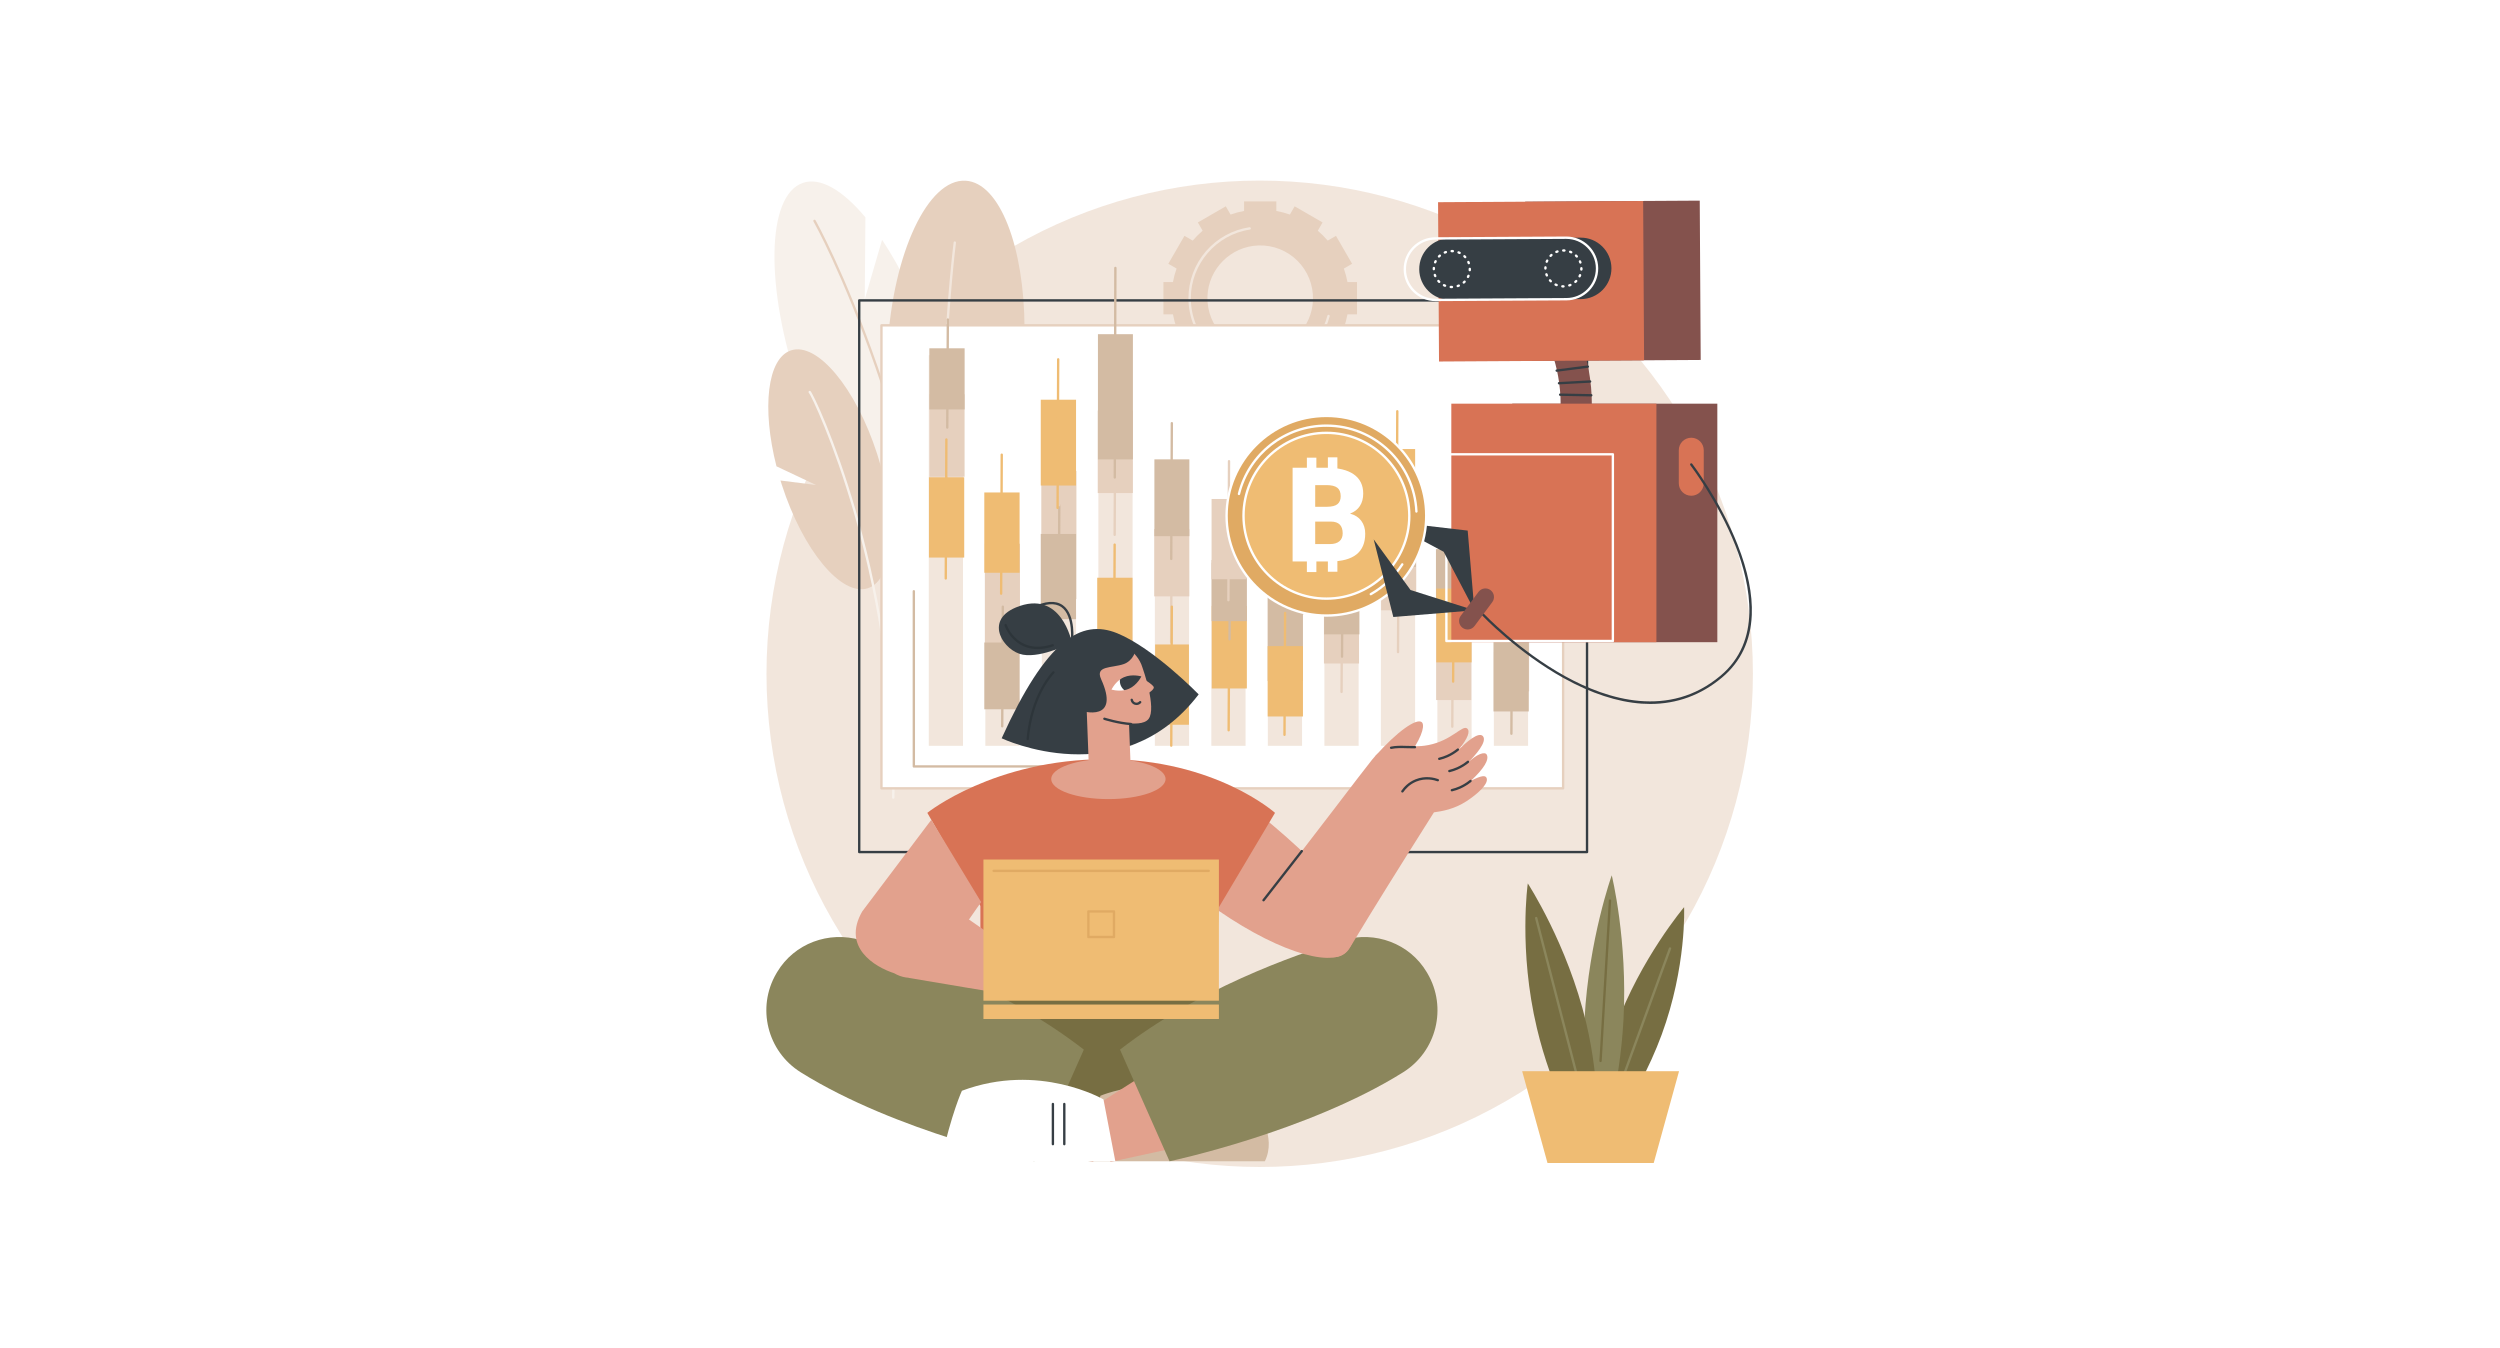 <?xml version="1.0" encoding="iso-8859-1"?>
<!-- Generator: Adobe Illustrator 26.2.1, SVG Export Plug-In . SVG Version: 6.00 Build 0)  -->
<!DOCTYPE svg PUBLIC "-//W3C//DTD SVG 1.1//EN" "http://www.w3.org/Graphics/SVG/1.1/DTD/svg11.dtd">
<svg version="1.1" xmlns:x="http://ns.adobe.com/Extensibility/1.0/" xmlns:i="http://ns.adobe.com/AdobeIllustrator/10.0/" xmlns:graph="http://ns.adobe.com/Graphs/1.0/"
	 xmlns="http://www.w3.org/2000/svg" xmlns:xlink="http://www.w3.org/1999/xlink" x="0px" y="0px" viewBox="0 0 4637.985 2500"
	 style="enable-background:new 0 0 4637.985 2500;" xml:space="preserve">
<g id="Background">
	<rect x="0" style="fill:#FFFFFF;" width="4637.985" height="2500"/>
</g>
<g id="Illustration">
	<g id="Crypto_trading_bot_1_">
		<circle style="fill:#F2E6DC;" cx="2336.978" cy="1250" r="915"/>
		<g>
			<path style="fill:#F7F1EB;" d="M1728.989,638.005c-25.757-75.26-58.361-141.794-92.553-193.082l-32.149,110.285l1.205-152.01
				c-41.67-49.966-83.368-75.073-115.974-63.914c-67.847,23.22-70.635,194.609-6.226,382.808
				c64.409,188.199,171.623,321.941,239.47,298.721C1790.611,997.592,1793.398,826.204,1728.989,638.005z"/>
			<path style="fill:#E6D0BE;" d="M1899.94,646.886l-84.234,33.592l85.026-70.772c-0.436-151.811-46.037-270.737-109.267-274.438
				c-69.789-4.084-134.625,133.751-144.815,307.865c-10.19,174.113,38.125,318.571,107.914,322.656
				c69.79,4.084,134.625-133.752,144.816-307.865C1899.596,654.23,1899.776,650.553,1899.94,646.886z"/>
			<path style="fill:#E6D0BE;" d="M1447.929,891.42l66.055,8.378l-73.459-34.66c-27.625-107.988-17.094-200.913,27.169-215.178
				c48.855-15.745,120.304,70.299,159.585,192.185c39.281,121.886,31.52,233.457-17.335,249.202
				c-48.855,15.745-120.303-70.299-159.585-192.185C1449.525,896.577,1448.721,893.997,1447.929,891.42z"/>
			<path style="fill:#E6D0BE;" d="M1790.976,1454.151c-1.12,0-2.078-0.849-2.192-1.985
				c-34.436-344.482-108.635-609.26-164.817-770.722c-60.873-174.945-114.29-269.642-114.822-270.579
				c-0.602-1.057-0.232-2.403,0.826-3.006c1.061-0.603,2.405-0.233,3.007,0.827c0.534,0.939,54.104,95.888,115.105,271.167
				c56.278,161.71,130.602,426.891,165.089,771.874c0.121,1.212-0.763,2.293-1.974,2.414
				C1791.123,1454.146,1791.049,1454.151,1790.976,1454.151z"/>
			<path style="fill:#F2E6DC;" d="M1762.732,1337.033c-1.137,0-2.102-0.872-2.195-2.026c-40.565-496.61,8.114-881.417,8.61-885.248
				c0.157-1.208,1.263-2.048,2.47-1.903c1.208,0.157,2.059,1.264,1.903,2.472c-0.496,3.824-49.113,388.201-8.589,884.322
				c0.099,1.212-0.804,2.278-2.017,2.377C1762.852,1337.03,1762.792,1337.033,1762.732,1337.033z"/>
			<path style="fill:#F7F1EB;" d="M1657.188,1481.851c-0.018,0-0.037,0-0.055,0c-1.218-0.03-2.18-1.042-2.15-2.259
				c5.276-214.91-35.378-405.12-70.413-526.844c-38.532-133.872-79.663-218.938-83.794-223.774c-0.853-0.728-1.029-2-0.374-2.939
				c0.698-0.993,2.073-1.238,3.07-0.543c4.049,2.827,45.594,88.882,84.414,222.846c35.559,122.712,76.828,314.508,71.504,531.362
				C1659.361,1480.899,1658.381,1481.851,1657.188,1481.851z M1500.938,729.101c0.003,0,0.005,0.002,0.009,0.004
				C1500.944,729.103,1500.942,729.101,1500.938,729.101z"/>
		</g>
		<g>
			<g>
				<path style="fill:#E6D0BE;" d="M2517.514,523.3h-17.687c-1.584-8.621-3.843-17.005-6.713-25.1l15.306-8.837l-29.928-51.837
					l-15.341,8.857c-5.63-6.591-11.77-12.73-18.36-18.36l8.857-15.341l-51.837-29.928l-8.837,15.306
					c-8.095-2.871-16.479-5.13-25.1-6.714v-17.686h-59.856v17.686c-8.621,1.584-17.005,3.842-25.1,6.714l-8.837-15.306
					l-51.837,29.928l8.857,15.341c-6.591,5.63-12.73,11.769-18.36,18.36l-15.341-8.857l-29.927,51.837l15.306,8.837
					c-2.871,8.095-5.129,16.479-6.713,25.1h-17.686l0,0v59.856h17.687c1.584,8.621,3.843,17.005,6.713,25.1l-15.306,8.837
					l29.927,51.837l15.341-8.857c5.63,6.591,11.77,12.73,18.36,18.36l-8.857,15.341l51.837,29.928v0l8.837-15.306
					c8.095,2.871,16.479,5.13,25.1,6.714v17.686h59.856v-17.686c8.621-1.584,17.005-3.842,25.1-6.714l8.837,15.306l0,0
					l51.837-29.928l-8.857-15.341c6.591-5.63,12.73-11.769,18.36-18.36l15.341,8.857l29.927-51.837l-15.306-8.837
					c2.871-8.095,5.129-16.479,6.713-25.1h17.687V523.3z M2435.824,556.433c-1.636,51.274-43.397,93.036-94.671,94.673
					c-56.619,1.808-102.89-44.463-101.083-101.082c1.636-51.274,43.397-93.036,94.671-94.673
					C2391.36,453.543,2437.632,499.814,2435.824,556.433z"/>
			</g>
			<path style="fill:#F2E6DC;" d="M2337.947,686.368c-73.414,0-133.14-59.726-133.14-133.14c0-32.078,11.568-63.063,32.574-87.254
				c20.796-23.947,49.431-39.717,80.63-44.402c1.19-0.172,2.326,0.648,2.507,1.854c0.181,1.204-0.648,2.328-1.853,2.509
				c-62.396,9.368-109.448,64.093-109.448,127.294c0,70.983,57.748,128.73,128.73,128.73c58.649,0,109.89-39.596,124.609-96.289
				c0.306-1.18,1.505-1.897,2.687-1.58c1.18,0.306,1.886,1.509,1.581,2.687C2451.601,645.415,2398.606,686.368,2337.947,686.368z"/>
		</g>
		<g>
			<g>
				<path style="fill:#363E44;" d="M2944.249,1582.928H1594.024c-1.218,0-2.205-0.986-2.205-2.205V557.308
					c0-1.219,0.987-2.205,2.205-2.205h1350.224c1.219,0,2.205,0.986,2.205,2.205v1023.415
					C2946.454,1581.942,2945.468,1582.928,2944.249,1582.928z M1596.229,1578.518h1345.815V559.513H1596.229V1578.518z"/>
				<g>
					<rect x="1635.258" y="603.527" style="fill:#FFFFFF;" width="1264.632" height="858.971"/>
					<path style="fill:#E6D0BE;" d="M2899.89,1464.703H1635.258c-1.218,0-2.205-0.986-2.205-2.205V603.528
						c0-1.219,0.987-2.205,2.205-2.205H2899.89c1.219,0,2.205,0.986,2.205,2.205v858.971
						C2902.095,1463.717,2901.108,1464.703,2899.89,1464.703z M1637.463,1460.294h1260.222V605.732H1637.463V1460.294z"/>
				</g>
			</g>
			<g>
				<g>
					<path style="fill:#D3BBA3;" d="M2126.38,1424.101h-431.045c-1.218,0-2.205-0.986-2.205-2.205v-325.028
						c0-1.219,0.987-2.205,2.205-2.205s2.205,0.986,2.205,2.205v322.823h428.84c1.218,0,2.205,0.986,2.205,2.205
						C2128.585,1423.115,2127.598,1424.101,2126.38,1424.101z"/>
					<rect x="2771.396" y="1209.507" style="fill:#F2E6DC;" width="63.503" height="174.122"/>
					<rect x="2666.601" y="1174.819" style="fill:#F2E6DC;" width="63.503" height="208.81"/>
					<rect x="2561.805" y="1046.909" style="fill:#F2E6DC;" width="63.503" height="336.72"/>
					<rect x="2457.009" y="1099.709" style="fill:#F2E6DC;" width="63.503" height="283.92"/>
					<rect x="2352.064" y="960.401" style="fill:#F2E6DC;" width="63.503" height="423.23"/>
					<rect x="2247.268" y="1044.039" style="fill:#F2E6DC;" width="63.503" height="339.592"/>
					<rect x="2142.472" y="1058.487" style="fill:#F2E6DC;" width="63.503" height="325.144"/>
					<rect x="2037.677" y="855.628" style="fill:#F2E6DC;" width="63.503" height="528.003"/>
					<rect x="1932.808" y="1134.098" style="fill:#F2E6DC;" width="63.503" height="249.532"/>
					<rect x="1828.012" y="1012.523" style="fill:#F2E6DC;" width="63.503" height="371.108"/>
					<rect x="1723.068" y="658.974" style="fill:#F2E6DC;" width="63.503" height="724.657"/>
				</g>
				<g>
					
						<rect x="2771.718" y="1044.958" transform="matrix(-1 -1.224647e-16 1.224647e-16 -1 5608.561 2327.587)" style="fill:#E6D0BE;" width="65.124" height="237.67"/>
					
						<rect x="2664.297" y="1061.072" transform="matrix(-1 -1.224647e-16 1.224647e-16 -1 5393.718 2359.813)" style="fill:#E6D0BE;" width="65.124" height="237.67"/>
					
						<rect x="2562.246" y="979.162" transform="matrix(-1 -1.224647e-16 1.224647e-16 -1 5189.617 2111.401)" style="fill:#E6D0BE;" width="65.124" height="153.076"/>
					
						<rect x="2770.711" y="1161.779" transform="matrix(-1 -1.224647e-16 1.224647e-16 -1 5606.882 2481.669)" style="fill:#D3BBA3;" width="65.46" height="158.111"/>
					<path style="fill:#D3BBA3;" d="M2803.946,1363.385c-0.002,0-0.007,0-0.011,0c-1.217-0.006-2.201-0.997-2.194-2.216
						l1.128-252.788c0.007-1.214,0.993-2.194,2.205-2.194c0.002,0,0.007,0,0.011,0c1.217,0.006,2.201,0.997,2.194,2.216
						l-1.128,252.788C2806.144,1362.405,2805.158,1363.385,2803.946,1363.385z"/>
					<path style="fill:#E6D0BE;" d="M2805.074,1110.597c-0.004,0-0.009,0-0.013,0c-1.217-0.006-2.198-0.999-2.192-2.218
						l0.885-164.143c0.006-1.212,0.992-2.192,2.205-2.192c0.004,0,0.009,0,0.013,0c1.217,0.006,2.198,0.999,2.192,2.218
						l-0.885,164.143C2807.272,1109.618,2806.286,1110.597,2805.074,1110.597z"/>
					
						<rect x="1931.816" y="873.755" transform="matrix(-1 -1.224647e-16 1.224647e-16 -1 3928.756 1985.18)" style="fill:#E6D0BE;" width="65.124" height="237.67"/>
					
						<rect x="1930.809" y="990.576" transform="matrix(-1 -1.224647e-16 1.224647e-16 -1 3927.078 2139.263)" style="fill:#D3BBA3;" width="65.46" height="158.111"/>
					<path style="fill:#D3BBA3;" d="M1964.042,1192.182c-0.003,0-0.006,0-0.01,0c-1.218-0.006-2.201-0.997-2.195-2.216
						l1.129-252.788c0.005-1.214,0.992-2.194,2.205-2.194c0.003,0,0.006,0,0.01,0c1.218,0.006,2.201,0.997,2.195,2.216
						l-1.129,252.788C1966.241,1191.202,1965.255,1192.182,1964.042,1192.182z"/>
					<path style="fill:#E6D0BE;" d="M1965.171,939.394c-0.004,0-0.008,0-0.012,0c-1.218-0.006-2.199-0.999-2.193-2.218
						l0.885-164.143c0.007-1.212,0.993-2.192,2.205-2.192c0.004,0,0.008,0,0.012,0c1.218,0.006,2.199,0.999,2.193,2.218
						l-0.885,164.143C1967.37,938.415,1966.384,939.394,1965.171,939.394z"/>
					<path style="fill:#E6D0BE;" d="M2488.85,1285.829c-0.004,0-0.009,0-0.011,0c-1.219-0.006-2.2-0.999-2.194-2.215l0.887-166.156
						c0.006-1.214,0.993-2.194,2.205-2.194c0.004,0,0.009,0,0.011,0c1.219,0.006,2.2,0.999,2.194,2.216l-0.887,166.156
						C2491.049,1284.849,2490.062,1285.829,2488.85,1285.829z"/>
					<path style="fill:#E6D0BE;" d="M2593.588,1211.976c-0.004,0-0.006,0-0.011,0c-1.219-0.006-2.2-0.999-2.194-2.216l0.885-176.898
						c0.006-1.214,0.993-2.194,2.205-2.194c0.004,0,0.006,0,0.011,0c1.219,0.006,2.2,0.999,2.194,2.216l-0.885,176.898
						C2595.786,1210.996,2594.8,1211.976,2593.588,1211.976z"/>
					
						<rect x="2141.288" y="981.512" transform="matrix(-1 -1.224647e-16 1.224647e-16 -1 4347.701 2087.902)" style="fill:#E6D0BE;" width="65.124" height="124.878"/>
					<path style="fill:#E6D0BE;" d="M2172.629,1193.849c-0.003,0-0.008,0-0.011,0c-1.218-0.006-2.2-0.999-2.194-2.216l0.886-176.898
						c0.007-1.214,0.993-2.194,2.205-2.194c0.003,0,0.008,0,0.011,0c1.218,0.006,2.2,0.999,2.194,2.216l-0.886,176.898
						C2174.827,1192.869,2173.841,1193.849,2172.629,1193.849z"/>
					
						<rect x="2248.038" y="1124.182" transform="matrix(-1 -1.224647e-16 1.224647e-16 -1 4561.201 2401.439)" style="fill:#EFBC73;" width="65.124" height="153.076"/>
					<path style="fill:#EFBC73;" d="M2279.379,1356.994c-0.003,0-0.008,0-0.011,0c-1.218-0.006-2.2-0.999-2.194-2.216l0.886-176.898
						c0.006-1.214,0.993-2.194,2.205-2.194c0.003,0,0.007,0,0.011,0c1.218,0.007,2.2,0.999,2.194,2.216l-0.886,176.898
						C2281.577,1356.015,2280.591,1356.994,2279.379,1356.994z"/>
					<path style="fill:#E6D0BE;" d="M2386.128,1038.088c-0.002,0-0.006,0-0.011,0c-1.217-0.006-2.2-0.997-2.194-2.216l0.887-198.382
						c0.006-1.214,0.992-2.194,2.205-2.194c0.002,0,0.006,0,0.011,0c1.217,0.006,2.2,0.997,2.194,2.216l-0.887,198.382
						C2388.327,1037.108,2387.34,1038.088,2386.128,1038.088z"/>
					<path style="fill:#E6D0BE;" d="M2694.295,1350.281c-0.002,0-0.006,0-0.011,0c-1.217-0.006-2.2-0.997-2.194-2.216l0.885-198.382
						c0.007-1.214,0.993-2.194,2.205-2.194c0.002,0,0.007,0,0.011,0c1.217,0.006,2.2,0.997,2.194,2.215l-0.885,198.382
						C2696.493,1349.301,2695.507,1350.281,2694.295,1350.281z"/>
					
						<rect x="2352.774" y="903.296" transform="matrix(-1 -1.224647e-16 1.224647e-16 -1 4770.673 2044.262)" style="fill:#E6D0BE;" width="65.124" height="237.67"/>
					
						<rect x="2456.167" y="1140.295" transform="matrix(-1 -1.224647e-16 1.224647e-16 -1 4977.459 2371.227)" style="fill:#E6D0BE;" width="65.124" height="90.637"/>
					<path style="fill:#E6D0BE;" d="M2380.086,1191.163c-0.002,0-0.006,0-0.011,0c-1.217-0.006-2.2-0.997-2.194-2.216l0.885-198.382
						c0.007-1.214,0.993-2.194,2.205-2.194c0.002,0,0.006,0,0.011,0c1.217,0.006,2.2,0.997,2.194,2.216l-0.885,198.382
						C2382.285,1190.184,2381.299,1191.163,2380.086,1191.163z"/>
					
						<rect x="2663.962" y="1018.774" transform="matrix(-1 -1.224647e-16 1.224647e-16 -1 5393.385 2151.012)" style="fill:#D3BBA3;" width="65.46" height="113.464"/>
					<path style="fill:#D3BBA3;" d="M2695.18,1220.38c-0.002,0-0.006,0-0.011,0c-1.217-0.006-2.201-0.997-2.194-2.216l1.128-252.788
						c0.007-1.214,0.993-2.194,2.205-2.194c0.002,0,0.007,0,0.011,0c1.217,0.007,2.201,0.997,2.194,2.216l-1.128,252.788
						C2697.378,1219.4,2696.392,1220.38,2695.18,1220.38z"/>
					
						<rect x="2770.712" y="940.222" transform="matrix(-1 -1.224647e-16 1.224647e-16 -1 5606.885 1993.908)" style="fill:#EFBC73;" width="65.46" height="113.464"/>
					<path style="fill:#EFBC73;" d="M2801.93,1085.431c-0.004,0-0.009,0-0.013,0c-1.217-0.006-2.198-0.999-2.192-2.218l1.128-196.39
						c0.006-1.212,0.992-2.192,2.205-2.192c0.004,0,0.009,0,0.013,0c1.217,0.006,2.198,0.999,2.192,2.218l-1.128,196.39
						C2804.129,1084.452,2803.143,1085.431,2801.93,1085.431z"/>
					
						<rect x="2351.767" y="1105.383" transform="matrix(-1 -1.224647e-16 1.224647e-16 -1 4768.994 2368.877)" style="fill:#D3BBA3;" width="65.46" height="158.111"/>
					<path style="fill:#D3BBA3;" d="M2385,1322.43c-0.002,0-0.007,0-0.009,0c-1.219-0.004-2.201-0.997-2.196-2.213l1.128-268.23
						c0.004-1.214,0.99-2.196,2.205-2.196c0.002,0,0.007,0,0.009,0c1.219,0.004,2.201,0.997,2.196,2.213l-1.128,268.23
						C2387.2,1321.448,2386.214,1322.43,2385,1322.43z"/>
					<path style="fill:#E6D0BE;" d="M1860.435,1090.454c-0.004,0-0.008,0-0.012,0c-1.218-0.006-2.199-0.999-2.193-2.218
						l0.886-162.797c0.006-1.212,0.993-2.192,2.205-2.192c0.004,0,0.008,0,0.012,0c1.218,0.006,2.199,0.999,2.193,2.218
						l-0.886,162.797C1862.633,1089.475,1861.647,1090.454,1860.435,1090.454z"/>
					
						<rect x="1827.08" y="1008.703" transform="matrix(-1 -1.224647e-16 1.224647e-16 -1 3719.284 2202.038)" style="fill:#E6D0BE;" width="65.124" height="184.631"/>
					
						<rect x="1826.073" y="1191.991" transform="matrix(-1 -1.224647e-16 1.224647e-16 -1 3717.606 2507.854)" style="fill:#D3BBA3;" width="65.46" height="123.87"/>
					<path style="fill:#D3BBA3;" d="M1859.307,1349.622c-0.003,0-0.008,0-0.011,0c-1.218-0.006-2.201-0.999-2.194-2.216
						l1.128-221.892c0.006-1.219,0.959-2.233,2.216-2.194c1.218,0.007,2.201,0.999,2.194,2.216l-1.128,221.892
						C1861.505,1348.642,1860.519,1349.622,1859.307,1349.622z"/>
					
						<rect x="2456.503" y="1018.774" transform="matrix(-1 -1.224647e-16 1.224647e-16 -1 4978.466 2195.659)" style="fill:#D3BBA3;" width="65.46" height="158.111"/>
					<path style="fill:#D3BBA3;" d="M2489.738,1220.38c-0.002,0-0.007,0-0.011,0c-1.216-0.006-2.2-0.997-2.194-2.216l1.128-252.788
						c0.007-1.214,0.993-2.194,2.205-2.194c0.002,0,0.006,0,0.011,0c1.217,0.007,2.2,0.997,2.194,2.216l-1.128,252.788
						C2491.936,1219.4,2490.95,1220.38,2489.738,1220.38z"/>
					
						<rect x="2561.239" y="938.208" transform="matrix(-1 -1.224647e-16 1.224647e-16 -1 5187.939 1989.88)" style="fill:#D3BBA3;" width="65.46" height="113.464"/>
					<path style="fill:#D3BBA3;" d="M2172.875,1039.106c-0.003,0-0.007,0-0.01,0c-1.218-0.004-2.2-0.997-2.195-2.214l1.107-251.78
						c0.005-1.214,0.991-2.196,2.205-2.196c0.003,0,0.006,0,0.01,0c1.218,0.004,2.2,0.997,2.195,2.213l-1.107,251.78
						C2175.075,1038.125,2174.089,1039.106,2172.875,1039.106z"/>
					
						<rect x="2141.624" y="852.189" transform="matrix(-1 -1.224647e-16 1.224647e-16 -1 4348.12 1846.918)" style="fill:#D3BBA3;" width="64.872" height="142.541"/>
					
						<rect x="2036.552" y="761.634" transform="matrix(-1 -1.224647e-16 1.224647e-16 -1 4138.229 1676.343)" style="fill:#E6D0BE;" width="65.124" height="153.076"/>
					<path style="fill:#E6D0BE;" d="M2067.893,994.448c-0.003,0-0.008,0-0.011,0c-1.218-0.006-2.2-0.999-2.194-2.216l0.886-176.898
						c0.006-1.214,0.992-2.194,2.205-2.194c0.003,0,0.007,0,0.011,0c1.218,0.006,2.2,0.999,2.194,2.216l-0.886,176.898
						C2070.091,993.468,2069.105,994.448,2067.893,994.448z"/>
					<path style="fill:#D3BBA3;" d="M2068.139,888.044c-0.002,0-0.004,0-0.006,0c-1.218-0.004-2.202-0.993-2.198-2.211
						l1.107-388.731c0.003-1.214,0.991-2.198,2.205-2.198c0.002,0,0.004,0,0.007,0c1.218,0.004,2.202,0.993,2.198,2.211
						l-1.107,388.731C2070.341,887.06,2069.353,888.044,2068.139,888.044z"/>
					
						<rect x="2036.888" y="619.972" transform="matrix(-1 -1.224647e-16 1.224647e-16 -1 4138.648 1472.243)" style="fill:#D3BBA3;" width="64.872" height="232.299"/>
					<path style="fill:#D3BBA3;" d="M2281.02,1188.153c-0.004,0-0.009,0-0.013,0c-1.218-0.006-2.198-0.999-2.192-2.218
						l1.128-200.419c0.006-1.212,0.992-2.192,2.205-2.192c0.004,0,0.009,0,0.013,0c1.218,0.006,2.198,0.999,2.192,2.218
						l-1.128,200.419C2283.219,1187.174,2282.233,1188.153,2281.02,1188.153z"/>
					
						<rect x="2247.786" y="1038.916" transform="matrix(-1 -1.224647e-16 1.224647e-16 -1 4561.033 2191.296)" style="fill:#D3BBA3;" width="65.46" height="113.464"/>
					
						<rect x="1724.358" y="731.422" transform="matrix(-1 -1.224647e-16 1.224647e-16 -1 3513.841 1615.919)" style="fill:#E6D0BE;" width="65.124" height="153.076"/>
					<path style="fill:#E6D0BE;" d="M1755.699,964.235c-0.003,0-0.007,0-0.011,0c-1.218-0.007-2.201-0.999-2.194-2.216
						l0.885-176.898c0.008-1.219,1.092-2.166,2.216-2.194c1.218,0.006,2.2,0.999,2.194,2.216l-0.885,176.898
						C1757.898,963.255,1756.912,964.235,1755.699,964.235z"/>
					<path style="fill:#D3BBA3;" d="M1757.34,795.394c-0.004,0-0.009,0-0.013,0c-1.218-0.007-2.198-0.999-2.192-2.218l1.128-200.421
						c0.006-1.212,0.993-2.192,2.205-2.192c0.004,0,0.009,0,0.013,0c1.218,0.006,2.198,0.999,2.192,2.218l-1.128,200.421
						C1759.539,794.414,1758.552,795.394,1757.34,795.394z"/>
					
						<rect x="1724.106" y="646.156" transform="matrix(-1 -1.224647e-16 1.224647e-16 -1 3513.673 1405.775)" style="fill:#D3BBA3;" width="65.46" height="113.464"/>
					<path style="fill:#D3BBA3;" d="M2594.473,1090.467c-0.004,0-0.009,0-0.013,0c-1.217-0.006-2.198-0.999-2.192-2.218
						l1.128-203.442c0.007-1.212,0.993-2.192,2.205-2.192c0.004,0,0.009,0,0.013,0c1.217,0.006,2.198,0.999,2.192,2.218
						l-1.128,203.442C2596.671,1089.488,2595.685,1090.467,2594.473,1090.467z"/>
					
						<rect x="2351.769" y="1198.679" transform="matrix(-1 -1.224647e-16 1.224647e-16 -1 4768.997 2527.889)" style="fill:#EFBC73;" width="65.46" height="130.531"/>
					<path style="fill:#EFBC73;" d="M2382.987,1365.4c-0.004,0-0.007,0-0.011,0c-1.219-0.006-2.201-0.999-2.194-2.216l1.128-225.934
						c0.007-1.214,0.993-2.194,2.205-2.194c0.004,0,0.007,0,0.011,0c1.219,0.006,2.2,0.999,2.194,2.216l-1.128,225.934
						C2385.185,1364.421,2384.199,1365.4,2382.987,1365.4z"/>
					
						<rect x="2035.546" y="1071.787" transform="matrix(-1 -1.224647e-16 1.224647e-16 -1 4136.553 2274.106)" style="fill:#EFBC73;" width="65.46" height="130.531"/>
					<path style="fill:#EFBC73;" d="M2066.764,1238.507c-0.003,0-0.008,0-0.011,0c-1.218-0.006-2.2-0.999-2.194-2.216l1.128-225.932
						c0.006-1.219,0.939-2.142,2.215-2.194c1.218,0.006,2.201,0.999,2.194,2.216l-1.128,225.931
						C2068.963,1237.527,2067.977,1238.507,2066.764,1238.507z"/>
					
						<rect x="1930.81" y="741.544" transform="matrix(-1 -1.224647e-16 1.224647e-16 -1 3927.081 1642.323)" style="fill:#EFBC73;" width="65.46" height="159.235"/>
					<path style="fill:#EFBC73;" d="M1962.029,944.441c-0.003,0-0.005,0-0.009,0c-1.218-0.004-2.201-0.997-2.196-2.213
						l1.128-275.615c0.005-1.214,0.991-2.196,2.205-2.196c0.003,0,0.005,0,0.009,0c1.218,0.004,2.202,0.997,2.196,2.213
						l-1.128,275.615C1964.228,943.459,1963.242,944.441,1962.029,944.441z"/>
					
						<rect x="1723.352" y="885.428" transform="matrix(-1 -1.224647e-16 1.224647e-16 -1 3512.165 1919.805)" style="fill:#EFBC73;" width="65.46" height="148.949"/>
					<path style="fill:#EFBC73;" d="M1754.57,1075.361c-0.003,0-0.006,0-0.01,0c-1.218-0.004-2.2-0.997-2.195-2.213l1.129-257.811
						c0.005-1.214,0.992-2.196,2.205-2.196c0.003,0,0.006,0,0.01,0c1.218,0.004,2.2,0.997,2.195,2.213l-1.129,257.811
						C1756.77,1074.379,1755.783,1075.361,1754.57,1075.361z"/>
					
						<rect x="1826.074" y="913.626" transform="matrix(-1 -1.224647e-16 1.224647e-16 -1 3717.609 1976.201)" style="fill:#EFBC73;" width="65.46" height="148.949"/>
					<path style="fill:#EFBC73;" d="M1857.292,1103.559c-0.003,0-0.006,0-0.01,0c-1.218-0.004-2.201-0.997-2.195-2.214
						l1.128-257.811c0.005-1.214,0.992-2.196,2.205-2.196c0.003,0,0.006,0,0.01,0c1.218,0.004,2.201,0.997,2.195,2.214
						l-1.128,257.811C1859.492,1102.577,1858.506,1103.559,1857.292,1103.559z"/>
					
						<rect x="2142.968" y="1195.608" transform="matrix(-1 -1.224647e-16 1.224647e-16 -1 4348.71 2540.164)" style="fill:#EFBC73;" width="62.775" height="148.949"/>
					<path style="fill:#EFBC73;" d="M2172.906,1385.541c-0.003,0-0.006,0-0.01,0c-1.218-0.004-2.201-0.997-2.195-2.213
						l1.082-257.811c0.005-1.214,0.991-2.196,2.205-2.196c0.003,0,0.006,0,0.01,0c1.218,0.004,2.2,0.997,2.195,2.213l-1.082,257.811
						C2175.105,1384.559,2174.119,1385.541,2172.906,1385.541z"/>
					
						<rect x="2247.704" y="925.711" transform="matrix(-1 -1.224647e-16 1.224647e-16 -1 4560.868 2000.371)" style="fill:#E6D0BE;" width="65.46" height="148.949"/>
					<path style="fill:#E6D0BE;" d="M2278.922,1115.644c-0.003,0-0.007,0-0.01,0c-1.218-0.004-2.2-0.997-2.195-2.214l1.128-257.811
						c0.005-1.214,0.992-2.196,2.205-2.196c0.003,0,0.007,0,0.01,0c1.218,0.004,2.2,0.997,2.195,2.214l-1.128,257.811
						C2281.122,1114.662,2280.135,1115.644,2278.922,1115.644z"/>
					
						<rect x="2455.162" y="947.867" transform="matrix(-1 -1.224647e-16 1.224647e-16 -1 4975.783 2044.682)" style="fill:#EFBC73;" width="65.46" height="148.949"/>
					<path style="fill:#EFBC73;" d="M2486.381,1137.8c-0.002,0-0.006,0-0.009,0c-1.219-0.004-2.2-0.997-2.196-2.214l1.128-257.811
						c0.004-1.214,0.99-2.196,2.205-2.196c0.002,0,0.006,0,0.009,0c1.219,0.004,2.2,0.997,2.196,2.213l-1.128,257.811
						C2488.581,1136.818,2487.595,1137.8,2486.381,1137.8z"/>
					
						<rect x="2559.898" y="833.06" transform="matrix(-1 -1.224647e-16 1.224647e-16 -1 5185.255 1815.069)" style="fill:#EFBC73;" width="65.46" height="148.949"/>
					<path style="fill:#EFBC73;" d="M2591.116,1022.992c-0.002,0-0.006,0-0.009,0c-1.219-0.004-2.2-0.997-2.196-2.213l1.128-257.811
						c0.004-1.214,0.99-2.196,2.205-2.196c0.002,0,0.006,0,0.009,0c1.219,0.004,2.2,0.997,2.196,2.213l-1.128,257.811
						C2593.317,1022.01,2592.331,1022.992,2591.116,1022.992z"/>
					
						<rect x="2664.634" y="1091.928" transform="matrix(-1 -1.224647e-16 1.224647e-16 -1 5394.727 2320.78)" style="fill:#EFBC73;" width="65.46" height="136.924"/>
					<path style="fill:#EFBC73;" d="M2695.852,1266.707c-0.004,0-0.007,0-0.011,0c-1.216-0.006-2.2-0.997-2.194-2.216l1.128-236.999
						c0.007-1.214,0.993-2.194,2.205-2.194c0.004,0,0.006,0,0.011,0c1.217,0.006,2.2,0.997,2.194,2.216l-1.128,236.999
						C2698.05,1265.727,2697.064,1266.707,2695.852,1266.707z"/>
				</g>
			</g>
		</g>
		<g>
			<g>
				<path style="fill:#84524D;" d="M2941.834,839.694l-56.057-14.403c9.881-38.298,12.11-77.378,6.625-116.156
					c-4.266-30.157-13.164-59.459-26.448-87.092l52.187-24.986c15.856,32.982,26.478,67.973,31.574,104.003
					C2956.268,747.379,2953.615,794.021,2941.834,839.694z"/>
				<path style="fill:#363E44;" d="M2887.985,689.744c-1.094,0-2.043-0.812-2.185-1.925c-0.155-1.208,0.7-2.312,1.907-2.467
					l57.735-7.39c1.214-0.138,2.312,0.702,2.467,1.908c0.155,1.208-0.7,2.312-1.908,2.468l-57.734,7.39
					C2888.172,689.737,2888.078,689.744,2887.985,689.744z"/>
				<path style="fill:#363E44;" d="M2892.238,713.135c-1.163,0-2.136-0.911-2.198-2.084c-0.067-1.216,0.866-2.257,2.08-2.321
					l57.734-3.135c1.197-0.14,2.257,0.866,2.321,2.08c0.067,1.216-0.866,2.256-2.08,2.321l-57.734,3.135
					C2892.319,713.135,2892.279,713.135,2892.238,713.135z"/>
				<path style="fill:#363E44;" d="M2952.101,735.517c-0.013,0-0.028,0-0.043,0l-57.734-1.115c-1.217-0.024-2.186-1.029-2.162-2.248
					c0.024-1.201,1.006-2.162,2.205-2.162c0.013,0,0.028,0,0.043,0l57.734,1.115c1.217,0.024,2.186,1.029,2.162,2.248
					C2954.282,734.557,2953.301,735.517,2952.101,735.517z"/>
			</g>
			<g>
				<rect x="2805.506" y="748.89" style="fill:#84524D;" width="380.477" height="442.491"/>
				<rect x="2692.479" y="748.89" style="fill:#D87355;" width="380.476" height="442.491"/>
				<path style="fill:#FFFFFF;" d="M2992.184,1191.424h-308.853c-1.219,0-2.205-0.986-2.205-2.205V842.828
					c0-1.219,0.986-2.205,2.205-2.205h308.853c1.219,0,2.205,0.986,2.205,2.205v346.391
					C2994.389,1190.438,2993.403,1191.424,2992.184,1191.424z M2685.536,1187.014h304.444V845.033h-304.444V1187.014z"/>
				<path style="fill:#D87355;" d="M3137.632,919.713L3137.632,919.713c-12.776,0-23.133-10.357-23.133-23.133v-61.372
					c0-12.776,10.357-23.132,23.133-23.132l0,0c12.776,0,23.133,10.357,23.133,23.132v61.372
					C3160.765,909.356,3150.408,919.713,3137.632,919.713z"/>
			</g>
			<g>
				<g>
					
						<rect x="2830.007" y="374.409" transform="matrix(1 -0.006 0.006 1 -2.87 16.723)" style="fill:#84524D;" width="323.979" height="295.574"/>
					
						<rect x="2668.505" y="375.153" transform="matrix(1 -0.006 0.006 1 -2.876 15.976)" style="fill:#D87355;" width="380.46" height="295.574"/>
				</g>
				<g>
					<path style="fill:#363E44;" d="M2932.796,554.947l-242.481,1.355c-31.498,0.176-57.18-25.206-57.375-56.704v0
						c-0.195-31.524,25.213-57.232,56.737-57.408l242.481-1.354c31.498-0.176,57.18,25.206,57.375,56.704l0,0
						C2989.728,529.063,2964.321,554.771,2932.796,554.947z"/>
					<path style="fill:#FFFFFF;" d="M2663.277,558.656c-32.506,0.002-59.054-26.35-59.255-58.897
						c-0.097-15.834,5.979-30.76,17.111-42.021c11.132-11.263,25.984-17.516,41.818-17.604l242.481-1.354c0.112,0,0.226,0,0.338,0
						c32.506,0,59.054,26.348,59.255,58.895c0.097,15.834-5.979,30.76-17.111,42.023c-11.132,11.263-25.984,17.516-41.818,17.604
						l0,0l-242.481,1.354C2663.503,558.656,2663.388,558.656,2663.277,558.656z M2906.082,555.097h0.021H2906.082z M2905.77,443.189
						c-0.105,0-0.207,0-0.312,0l-242.48,1.354c-14.659,0.082-28.404,5.869-38.707,16.293
						c-10.305,10.426-15.929,24.238-15.839,38.897c0.185,30.122,24.761,54.513,54.845,54.513c0.105,0,0.207,0,0.312,0l242.48-1.354
						c14.659-0.082,28.404-5.869,38.707-16.295c10.305-10.425,15.929-24.238,15.839-38.896
						C2960.43,467.578,2935.854,443.189,2905.77,443.189z"/>
					<path style="fill:#FFFFFF;" d="M2693.604,534.657c-0.891,0-1.591-0.022-2.287-0.062c-1.214-0.071-2.142-1.115-2.069-2.332
						c0.071-1.219,1.124-2.155,2.332-2.069c0.609,0.037,1.219,0.054,1.837,0.054v0.009c1.352-0.116,2.418,0.906,2.418,2.194
						c0,1.163-0.9,2.114-2.039,2.198C2693.73,534.655,2693.668,534.657,2693.604,534.657z M2704.328,532.836
						c-0.915,0-1.768-0.573-2.084-1.484c-0.398-1.152,0.213-2.407,1.363-2.806c0.648-0.224,1.281-0.467,1.906-0.728
						c1.122-0.476,2.416,0.058,2.885,1.18c0.471,1.124-0.056,2.416-1.18,2.885c-0.71,0.299-1.434,0.577-2.168,0.831
						C2704.811,532.797,2704.567,532.836,2704.328,532.836z M2680.861,532.218c-0.276,0-0.556-0.052-0.827-0.161
						c-0.723-0.293-1.434-0.607-2.134-0.947c-1.096-0.534-1.55-1.854-1.018-2.948c0.536-1.094,1.852-1.55,2.948-1.018
						c0.609,0.297,1.229,0.573,1.858,0.827c1.128,0.456,1.673,1.742,1.217,2.87C2682.558,531.696,2681.733,532.218,2680.861,532.218
						z M2715.544,526.277c-0.609,0-1.214-0.252-1.652-0.743c-0.807-0.913-0.721-2.306,0.19-3.113c0.51-0.45,1.003-0.917,1.481-1.4
						c0.859-0.866,2.254-0.868,3.118-0.013c0.865,0.857,0.87,2.252,0.013,3.118c-0.547,0.551-1.109,1.083-1.688,1.598
						C2716.586,526.094,2716.065,526.277,2715.544,526.277z M2669.994,525.076c-0.558,0-1.117-0.211-1.546-0.633
						c-0.553-0.543-1.087-1.102-1.604-1.682c-0.81-0.909-0.732-2.302,0.177-3.113c0.904-0.81,2.302-0.734,3.113,0.176
						c0.452,0.506,0.922,0.997,1.406,1.475c0.868,0.853,0.881,2.25,0.026,3.118C2671.135,524.856,2670.565,525.076,2669.994,525.076
						z M2723.414,515.931c-0.325,0-0.655-0.071-0.965-0.224c-1.096-0.534-1.548-1.854-1.014-2.948
						c0.297-0.609,0.573-1.229,0.831-1.86c0.461-1.128,1.744-1.675,2.874-1.208c1.126,0.459,1.669,1.746,1.208,2.874
						c-0.293,0.721-0.612,1.432-0.952,2.127C2725.016,515.477,2724.23,515.931,2723.414,515.931z M2662.674,514.338
						c-0.857,0-1.673-0.504-2.03-1.344c-0.299-0.708-0.579-1.43-0.838-2.164c-0.4-1.15,0.205-2.407,1.354-2.81
						c1.152-0.394,2.407,0.207,2.81,1.354c0.224,0.644,0.469,1.275,0.734,1.897c0.476,1.122-0.05,2.416-1.169,2.892
						C2663.253,514.282,2662.962,514.338,2662.674,514.338z M2726.708,503.353c-0.043,0-0.088-0.002-0.134-0.004
						c-1.214-0.071-2.142-1.115-2.069-2.332c0.037-0.609,0.054-1.223,0.054-1.841l-0.004-0.347c0-1.219,0.986-2.205,2.205-2.205
						c1.219,0,2.205,0.986,2.205,2.205h-2.205l2.205,0.05c0,0.015,0.004,0.282,0.004,0.297c0,0.704-0.021,1.404-0.062,2.104
						C2728.838,502.448,2727.867,503.353,2726.708,503.353z M2660.036,501.477c-1.219,0-2.205-0.851-2.205-2.069v-0.067
						c-0.002-0.889,0.017-1.567,0.056-2.239c0.069-1.214,1.059-2.166,2.33-2.071c1.214,0.071,2.142,1.113,2.071,2.33
						c-0.035,0.586-0.05,1.178-0.05,1.774C2662.239,500.353,2661.253,501.477,2660.036,501.477z M2724.886,490.348
						c-0.908,0-1.759-0.566-2.08-1.471c-0.226-0.644-0.471-1.277-0.739-1.899c-0.478-1.12,0.043-2.416,1.163-2.894
						c1.109-0.476,2.416,0.039,2.894,1.163c0.301,0.708,0.581,1.427,0.842,2.162c0.405,1.148-0.198,2.407-1.346,2.814
						C2725.378,490.307,2725.13,490.348,2724.886,490.348z M2662.465,488.842c-0.276,0-0.556-0.052-0.827-0.161
						c-1.128-0.457-1.673-1.742-1.217-2.87c0.291-0.721,0.607-1.432,0.945-2.129c0.53-1.092,1.845-1.55,2.946-1.025
						c1.096,0.53,1.554,1.85,1.025,2.945c-0.295,0.612-0.573,1.232-0.829,1.862C2664.161,488.321,2663.337,488.842,2662.465,488.842
						z M2718.264,479.168c-0.603,0-1.204-0.245-1.639-0.73c-0.456-0.506-0.928-0.997-1.412-1.473
						c-0.872-0.853-0.885-2.248-0.035-3.118c0.855-0.87,2.25-0.885,3.118-0.034c0.553,0.54,1.09,1.1,1.606,1.675
						c0.814,0.904,0.741,2.299-0.164,3.113C2719.316,478.981,2718.789,479.168,2718.264,479.168z M2669.618,477.991
						c-0.56,0-1.12-0.211-1.55-0.635c-0.865-0.857-0.874-2.252-0.019-3.12c0.542-0.549,1.104-1.083,1.681-1.598
						c0.904-0.807,2.302-0.736,3.114,0.177c0.81,0.909,0.732,2.302-0.177,3.113c-0.508,0.454-1.001,0.924-1.479,1.408
						C2670.754,477.771,2670.186,477.991,2669.618,477.991z M2707.87,471.357c-0.319,0-0.644-0.069-0.949-0.215
						c-0.616-0.295-1.24-0.573-1.873-0.829c-1.128-0.457-1.673-1.742-1.217-2.87c0.457-1.128,1.742-1.673,2.87-1.217
						c0.719,0.291,1.425,0.603,2.123,0.937c1.098,0.527,1.563,1.843,1.038,2.941C2709.483,470.896,2708.693,471.357,2707.87,471.357
						z M2680.368,470.689c-0.859,0-1.675-0.506-2.03-1.346c-0.474-1.122,0.049-2.416,1.171-2.889
						c0.711-0.302,1.434-0.579,2.17-0.836c1.141-0.398,2.405,0.205,2.808,1.357c0.4,1.15-0.207,2.407-1.357,2.808
						c-0.646,0.226-1.279,0.469-1.903,0.732C2680.945,470.633,2680.655,470.689,2680.368,470.689z M2695.281,468.116
						c-0.043,0-0.086-0.002-0.131-0.004c-0.583-0.034-1.171-0.049-1.764-0.049l-0.286,0.002c-1.219,0-2.205-0.986-2.205-2.205
						s0.986-2.205,2.205-2.205v2.205l0.015-2.205c0.006,0,0.267-0.002,0.271-0.002c0.678,0,1.352,0.019,2.022,0.058
						c1.214,0.071,2.142,1.113,2.071,2.33C2697.41,467.212,2696.439,468.116,2695.281,468.116z"/>
					<path style="fill:#FFFFFF;" d="M2900.661,533.501h-0.024c-0.891,0-1.593-0.021-2.287-0.062
						c-1.214-0.071-2.142-1.115-2.069-2.332c0.071-1.216,1.111-2.145,2.332-2.069c0.607,0.037,1.219,0.054,1.837,0.054
						c1.219,0,2.31,0.986,2.31,2.205C2902.76,532.515,2901.879,533.501,2900.661,533.501z M2911.36,531.679
						c-0.915,0-1.768-0.573-2.084-1.484c-0.398-1.152,0.213-2.407,1.363-2.805c0.648-0.224,1.281-0.467,1.906-0.728
						c1.122-0.474,2.416,0.06,2.885,1.18c0.471,1.124-0.056,2.416-1.18,2.885c-0.711,0.299-1.434,0.577-2.168,0.831
						C2911.842,531.641,2911.599,531.679,2911.36,531.679z M2887.893,531.061c-0.276,0-0.556-0.052-0.827-0.161
						c-0.723-0.293-1.434-0.607-2.134-0.947c-1.096-0.534-1.55-1.854-1.018-2.948c0.536-1.094,1.854-1.55,2.948-1.018
						c0.609,0.297,1.229,0.573,1.858,0.827c1.128,0.456,1.673,1.742,1.216,2.87C2889.589,530.54,2888.765,531.061,2887.893,531.061z
						 M2922.58,525.119c-0.609,0-1.214-0.252-1.651-0.743c-0.807-0.913-0.721-2.306,0.189-3.113c0.508-0.45,0.999-0.915,1.475-1.397
						c0.859-0.863,2.252-0.874,3.12-0.019c0.866,0.857,0.874,2.252,0.02,3.12c-0.545,0.551-1.109,1.085-1.69,1.6
						C2923.622,524.936,2923.101,525.119,2922.58,525.119z M2877.028,523.919c-0.558,0-1.117-0.211-1.546-0.633
						c-0.553-0.543-1.087-1.102-1.604-1.682c-0.81-0.909-0.732-2.302,0.177-3.113c0.904-0.81,2.304-0.734,3.114,0.177
						c0.452,0.506,0.922,0.997,1.406,1.475c0.868,0.853,0.881,2.25,0.026,3.118C2878.169,523.7,2877.598,523.919,2877.028,523.919z
						 M2930.445,514.775c-0.325,0-0.655-0.071-0.965-0.224c-1.096-0.534-1.548-1.854-1.014-2.948
						c0.297-0.609,0.573-1.229,0.831-1.86c0.461-1.128,1.744-1.675,2.875-1.208c1.126,0.459,1.669,1.746,1.208,2.875
						c-0.293,0.721-0.612,1.432-0.952,2.127C2932.047,514.321,2931.261,514.775,2930.445,514.775z M2869.705,513.182
						c-0.857,0-1.673-0.504-2.03-1.344c-0.299-0.708-0.579-1.43-0.838-2.164c-0.4-1.15,0.205-2.407,1.354-2.81
						c1.156-0.4,2.407,0.204,2.81,1.354c0.224,0.644,0.469,1.275,0.734,1.897c0.476,1.122-0.05,2.416-1.169,2.892
						C2870.284,513.126,2869.993,513.182,2869.705,513.182z M2933.737,502.194c-0.045,0-0.088-0.002-0.134-0.004
						c-1.214-0.071-2.142-1.115-2.069-2.332c0.037-0.607,0.054-1.219,0.054-1.837l-0.004-0.349c0-1.219,0.986-2.205,2.205-2.205
						c1.219,0,2.205,0.986,2.205,2.205h-2.205l2.205,0.047c0,0.013,0.004,0.288,0.004,0.301c0,0.704-0.021,1.406-0.062,2.099
						C2935.867,501.292,2934.896,502.194,2933.737,502.194z M2867.067,500.319c-1.217,0-2.203-0.844-2.203-2.063v-0.073
						c-0.002-0.891,0.017-1.568,0.056-2.237c0.071-1.217,1.066-2.151,2.33-2.071c1.214,0.071,2.142,1.113,2.071,2.33
						c-0.035,0.583-0.05,1.173-0.05,1.768C2869.272,499.19,2868.286,500.319,2867.067,500.319z M2931.918,489.189
						c-0.909,0-1.759-0.566-2.08-1.471c-0.226-0.644-0.471-1.277-0.739-1.899c-0.478-1.12,0.043-2.416,1.163-2.894
						c1.111-0.478,2.414,0.039,2.894,1.163c0.302,0.708,0.582,1.428,0.842,2.162c0.405,1.148-0.198,2.407-1.346,2.814
						C2932.409,489.148,2932.161,489.189,2931.918,489.189z M2869.496,487.688c-0.276,0-0.555-0.052-0.827-0.161
						c-1.128-0.456-1.673-1.742-1.216-2.87c0.291-0.721,0.607-1.432,0.945-2.129c0.532-1.094,1.843-1.552,2.946-1.025
						c1.096,0.53,1.555,1.849,1.025,2.945c-0.295,0.611-0.573,1.232-0.829,1.862
						C2871.193,487.167,2870.368,487.688,2869.496,487.688z M2925.295,478.01c-0.603,0-1.204-0.246-1.638-0.73
						c-0.457-0.506-0.928-0.997-1.412-1.473c-0.872-0.853-0.885-2.248-0.034-3.118c0.855-0.87,2.25-0.885,3.118-0.035
						c0.553,0.54,1.089,1.1,1.606,1.675c0.814,0.904,0.741,2.299-0.164,3.113C2926.348,477.823,2925.82,478.01,2925.295,478.01z
						 M2876.649,476.832c-0.56,0-1.119-0.211-1.55-0.635c-0.866-0.857-0.874-2.252-0.02-3.12c0.543-0.549,1.105-1.083,1.682-1.598
						c0.904-0.807,2.304-0.736,3.114,0.177c0.81,0.909,0.732,2.302-0.177,3.113c-0.508,0.454-1.001,0.924-1.479,1.408
						C2877.786,476.613,2877.217,476.832,2876.649,476.832z M2914.899,470.201c-0.319,0-0.642-0.069-0.949-0.215
						c-0.616-0.295-1.24-0.573-1.873-0.829c-1.128-0.457-1.673-1.742-1.217-2.87c0.457-1.128,1.742-1.673,2.87-1.216
						c0.719,0.291,1.426,0.603,2.123,0.937c1.098,0.527,1.563,1.843,1.038,2.941C2916.512,469.74,2915.722,470.201,2914.899,470.201
						z M2887.402,469.531c-0.859,0-1.675-0.506-2.031-1.346c-0.474-1.122,0.05-2.416,1.171-2.89c0.711-0.301,1.434-0.579,2.17-0.835
						c1.143-0.403,2.405,0.204,2.808,1.356c0.401,1.15-0.207,2.407-1.356,2.808c-0.646,0.226-1.279,0.469-1.903,0.732
						C2887.979,469.475,2887.688,469.531,2887.402,469.531z M2902.31,466.958c-0.043,0-0.086-0.002-0.131-0.004
						c-0.583-0.035-1.174-0.049-1.768-0.049l-0.28,0.002c-1.219,0-2.205-0.986-2.205-2.205c0-1.219,0.986-2.205,2.205-2.205v2.205
						l0.015-2.205c0.007,0,0.26-0.002,0.265-0.002c0.68,0,1.356,0.019,2.026,0.058c1.214,0.071,2.142,1.113,2.071,2.33
						C2904.439,466.054,2903.468,466.958,2902.31,466.958z"/>
				</g>
			</g>
			<g>
				<path style="fill:#363E44;" d="M3061.49,1305.96c-5.284,0-10.619-0.187-16.013-0.56c-44.706-3.09-93.192-18.956-144.11-47.158
					c-86.509-47.914-151.03-115.865-151.672-116.548c-0.835-0.885-0.794-2.28,0.093-3.116c0.881-0.837,2.282-0.794,3.116,0.093
					c0.637,0.676,64.754,68.188,150.683,115.76c78.941,43.704,193.03,79.036,288.261-0.842
					c76.322-64.015,57.181-166.597,27.685-241.383c-32.136-81.473-83.139-148.511-83.652-149.178
					c-0.741-0.967-0.558-2.351,0.409-3.092c0.971-0.736,2.353-0.556,3.092,0.409c0.515,0.674,51.893,68.203,84.252,150.244
					c19.053,48.306,27.901,92.15,26.292,130.315c-2.02,47.961-20.606,87.011-55.245,116.065
					C3155.875,1289.517,3111.133,1305.96,3061.49,1305.96z"/>
				<g>
					<polygon style="fill:#363E44;" points="2571.348,966.692 2722.847,984.336 2735.297,1132.383 2678.279,1023.624 					"/>
					<g>
						<g>
							
								<ellipse transform="matrix(0.707 -0.707 0.707 0.707 44.178 2020.249)" style="fill:#E0AA63;" cx="2460.745" cy="956.797" rx="185.182" ry="185.182"/>
							<path style="fill:#FFFFFF;" d="M2543.097,1104.504c-0.769,0-1.514-0.401-1.921-1.117c-0.601-1.059-0.228-2.405,0.831-3.006
								c23.235-13.177,43.153-32.03,57.61-54.524c0.657-1.023,2.018-1.324,3.047-0.661c1.023,0.657,1.32,2.022,0.661,3.047
								c-14.837,23.09-35.29,42.445-59.143,55.975C2543.84,1104.411,2543.465,1104.504,2543.097,1104.504z"/>
							<path style="fill:#FFFFFF;" d="M2627.719,951.125c-1.171,0-2.145-0.922-2.2-2.104
								c-4.089-88.137-76.465-157.18-164.774-157.18c-75.969,0-141.804,51.421-160.095,125.048
								c-0.296,1.182-1.495,1.886-2.672,1.608c-1.182-0.295-1.901-1.49-1.608-2.672c18.782-75.597,86.375-128.394,164.375-128.394
								c90.669,0,164.98,70.89,169.179,161.387c0.056,1.214-0.885,2.248-2.101,2.304
								C2627.789,951.125,2627.754,951.125,2627.719,951.125z"/>
							
								<ellipse transform="matrix(0.707 -0.707 0.707 0.707 44.178 2020.249)" style="fill:#EFBC73;" cx="2460.745" cy="956.797" rx="153.787" ry="153.787"/>
							<path style="fill:#FFFFFF;" d="M2460.745,1144.184c-103.325,0-187.387-84.061-187.387-187.388
								c0-103.325,84.062-187.386,187.387-187.386s187.386,84.061,187.386,187.386
								C2648.131,1060.123,2564.071,1144.184,2460.745,1144.184z M2460.745,773.82c-100.894,0-182.977,82.082-182.977,182.976
								c0,100.894,82.083,182.978,182.977,182.978s182.976-82.084,182.976-182.978C2643.722,855.902,2561.64,773.82,2460.745,773.82
								z"/>
							<path style="fill:#FFFFFF;" d="M2460.745,1112.789c-86.014,0-155.992-69.977-155.992-155.993
								c0-86.014,69.978-155.991,155.992-155.991c86.014,0,155.991,69.977,155.991,155.991
								C2616.736,1042.812,2546.759,1112.789,2460.745,1112.789z M2460.745,805.215c-83.583,0-151.582,67.998-151.582,151.581
								s68,151.583,151.582,151.583c83.583,0,151.581-68,151.581-151.583S2544.328,805.215,2460.745,805.215z"/>
						</g>
						<g>
							<g>
								<path style="fill:#FFFFFF;" d="M2398.035,1041.587V867.709h62.458c22.37,0,39.388,4.101,51.053,12.301
									c11.662,8.2,17.494,20.104,17.494,35.705c0,8.999-2.07,16.681-6.21,23.049c-4.14,6.371-10.23,11.067-18.271,14.092
									c9.076,2.389,16.042,6.849,20.899,13.375c4.855,6.53,7.285,14.491,7.285,23.884c0,17.039-5.395,29.838-16.181,38.395
									c-10.79,8.559-26.771,12.917-47.948,13.076H2398.035z M2439.952,940.198h21.854c9.155-0.078,15.684-1.756,19.586-5.031
									c3.9-3.273,5.852-8.104,5.852-14.493c0-7.345-2.111-12.635-6.329-15.87c-4.221-3.233-11.029-4.85-20.421-4.85h-20.541
									V940.198z M2439.952,967.665v41.677h27.467c7.563,0,13.375-1.731,17.435-5.193c4.06-3.465,6.09-8.341,6.09-14.63
									c0-14.489-7.206-21.774-21.615-21.854H2439.952z"/>
							</g>
							<path style="fill:#FFFFFF;" d="M2463.477,1060.663h17.625v-29.521c-5.886-0.248-11.755-0.594-17.625-0.991V1060.663z"/>
							<path style="fill:#FFFFFF;" d="M2463.477,848.39v32.457c5.875,0.168,11.75,0.332,17.625,0.394V848.39H2463.477z"/>
							<path style="fill:#FFFFFF;" d="M2424.516,1061.283h17.625v-32.671c-5.846-0.423-11.716-0.824-17.625-1.154V1061.283z"/>
							<path style="fill:#FFFFFF;" d="M2424.516,849.01v32.013c5.875-0.4,11.75-0.554,17.625-0.561V849.01H2424.516z"/>
						</g>
					</g>
					<polygon style="fill:#363E44;" points="2548.439,1000.606 2584.87,1144.669 2735.329,1132.207 2616.808,1094.571 					"/>
					<path style="fill:#84524D;" d="M2768.487,1117.065l-32.954,44.327c-5.25,7.062-15.231,8.531-22.292,3.281l0,0
						c-7.062-5.25-8.531-15.231-3.281-22.293l32.954-44.327c5.25-7.062,15.231-8.531,22.293-3.281h0
						C2772.269,1100.022,2773.737,1110.003,2768.487,1117.065z"/>
				</g>
			</g>
		</g>
		<g>
			<g>
				<polygon style="fill:#776E42;" points="2217.503,1761.59 2305.21,2076.63 1820.165,2076.63 1879.133,1756.96 				"/>
				<g>
					<polygon style="fill:#E2A18D;" points="1996.985,2031.339 1914.443,2010.026 1879.133,2123.081 2028.133,2155.503 
						2051.715,2038.852 					"/>
					<path style="fill:#D3BBA3;" d="M2346.577,2154.385H2019.4l21.975-121.483c0,0,138.776-59.795,290.466,28.975
						C2331.841,2061.877,2369.23,2107.581,2346.577,2154.385z"/>
					<path style="fill:#363E44;" d="M2114.063,2124.821c-1.218,0-2.205-0.986-2.205-2.205v-74.495c0-1.219,0.987-2.205,2.205-2.205
						c1.218,0,2.205,0.986,2.205,2.205v74.495C2116.268,2123.834,2115.281,2124.821,2114.063,2124.821z"/>
					<path style="fill:#363E44;" d="M2135.206,2124.821c-1.218,0-2.205-0.986-2.205-2.205v-74.495c0-1.219,0.987-2.205,2.205-2.205
						c1.218,0,2.205,0.986,2.205,2.205v74.495C2137.411,2123.834,2136.424,2124.821,2135.206,2124.821z"/>
					<path style="fill:#8B865C;" d="M2010.709,1947.25l-91.909,207.135c0,0-255.594-53.896-433.367-165.11
						c-62.119-38.861-82.163-120.115-45.164-183.36c0.527-0.902,1.06-1.802,1.597-2.699c31.62-52.854,95.641-76.797,154.637-59.109
						C1690.986,1772.433,1867.211,1835.753,2010.709,1947.25z"/>
				</g>
				<g>
					<polygon style="fill:#E2A18D;" points="2003.354,2069.674 2154.871,1973.108 2209.402,2123.081 2060.402,2155.503 					"/>
					<path style="fill:#FFFFFF;" d="M1745.451,2154.385h323.684l-21.975-114.783c0,0-119.693-69.626-262.625-16.027
						C1784.534,2023.576,1765.486,2064.305,1745.451,2154.385z"/>
					<path style="fill:#363E44;" d="M1974.471,2124.821c-1.218,0-2.205-0.986-2.205-2.205v-74.495c0-1.219,0.987-2.205,2.205-2.205
						c1.218,0,2.205,0.986,2.205,2.205v74.495C1976.676,2123.834,1975.688,2124.821,1974.471,2124.821z"/>
					<path style="fill:#363E44;" d="M1953.328,2124.821c-1.218,0-2.205-0.986-2.205-2.205v-74.495c0-1.219,0.987-2.205,2.205-2.205
						c1.218,0,2.205,0.986,2.205,2.205v74.495C1955.533,2123.834,1954.546,2124.821,1953.328,2124.821z"/>
					<path style="fill:#8B865C;" d="M2077.825,1947.25l91.909,207.135c0,0,255.593-53.896,433.367-165.11
						c62.119-38.861,82.163-120.115,45.164-183.36c-0.528-0.902-1.06-1.802-1.597-2.699
						c-31.621-52.854-95.642-76.797-154.637-59.109C2397.549,1772.433,2221.324,1835.753,2077.825,1947.25z"/>
				</g>
			</g>
			<g>
				<g>
					<g>
						<path style="fill:#E2A18D;" d="M2335.776,1509.886c147.156,120.387,211.395,204.348,161.278,256.325
							c-29.073,30.151-137.301-3.513-258.444-92.351C2269.065,1622.067,2297.541,1571.733,2335.776,1509.886z"/>
						<path style="fill:#E2A18D;" d="M2342.876,1671.66c-0.003-0.004-0.004-0.009,0-0.013
							c106.356-135.265,179.22-233.274,202.903-262.646c2.48-3.076,6.833-8.525,14.199-13.809
							c27.291-19.58,52.204-5.523,90.294-13.018c43.219-8.504,62.741-37.761,71.513-30.719c6.102,4.898,1.845,18.008-15.868,39.409
							c0,0,0.001,0.005,0.003,0.003c15.327-14.713,36.985-33.759,45.091-25.265c8.835,10.308-13.982,35.673-28.535,50.343
							c17.615-17.756,32.295-21.928,35.634-16.066c5.256,9.227-5.197,26.178-29.389,48.742c-0.001,0.001,0,0.003,0,0.003
							c21.057-10.915,27.792-10.424,29.48-4.522c3.083,10.775-17.155,28.951-37.509,42.277
							c-22.914,15.002-45.889,18.688-60.431,20.667c-0.003,0.001-0.007,0.003-0.01,0.006
							c-64.667,102.46-106.117,168.434-156.66,252.248c-10.341,17.147-33.155,21.755-49.351,9.981
							C2410.453,1737.448,2386.369,1718.743,2342.876,1671.66z"/>
						<path style="fill:#363E44;" d="M2344.08,1672.318c-0.476,0-0.956-0.153-1.361-0.472c-0.956-0.751-1.124-2.138-0.37-3.096
							c23.51-29.909,46.738-59.715,71.017-91.119c0.745-0.962,2.129-1.143,3.092-0.396c0.965,0.745,1.141,2.13,0.396,3.092
							c-24.285,31.414-47.522,61.229-71.039,91.149C2345.38,1672.029,2344.734,1672.318,2344.08,1672.318z"/>
						<path style="fill:#E2A18D;" d="M2616.938,1397.197c24.694-35.914,25.99-54.101,20.173-57.833
							c-9.781-6.276-43.414,15.756-86.115,63.697C2569.514,1403.075,2598.42,1397.184,2616.938,1397.197z"/>
						<path style="fill:#363E44;" d="M2601.697,1470.387c-0.431,0-0.864-0.125-1.245-0.387c-1.006-0.687-1.26-2.061-0.571-3.064
							c4.55-6.634,12.749-15.673,25.973-21.062c18.715-7.626,35.828-2.931,42.313-0.56c1.143,0.42,1.731,1.686,1.313,2.829
							c-0.42,1.143-1.69,1.722-2.829,1.313c-6.005-2.196-21.837-6.546-39.135,0.5c-12.21,4.978-19.792,13.337-24.001,19.473
							C2603.09,1470.054,2602.399,1470.387,2601.697,1470.387z"/>
						<path style="fill:#363E44;" d="M2580.744,1389.507c-1.018,0-1.936-0.711-2.155-1.748c-0.252-1.191,0.508-2.362,1.701-2.614
							c9.573-2.026,19.35-1.731,29.703-1.413c4.795,0.144,9.752,0.301,14.937,0.23c1.249,0.004,2.218,0.96,2.233,2.177
							c0.015,1.217-0.958,2.218-2.177,2.233c-5.282,0.062-10.286-0.084-15.126-0.232c-10.079-0.312-19.602-0.599-28.656,1.32
							C2581.05,1389.492,2580.895,1389.507,2580.744,1389.507z"/>
						<path style="fill:#363E44;" d="M2670.052,1410.007c-0.997,0-1.901-0.68-2.142-1.693c-0.282-1.184,0.448-2.373,1.632-2.657
							c5.036-1.204,9.971-2.877,14.669-4.972c6.825-3.042,13.24-7.004,19.064-11.773c0.948-0.775,2.332-0.633,3.103,0.308
							c0.773,0.943,0.633,2.332-0.308,3.103c-6.128,5.019-12.878,9.188-20.063,12.389c-4.946,2.207-10.139,3.968-15.44,5.234
							C2670.395,1409.988,2670.223,1410.007,2670.052,1410.007z"/>
						<path style="fill:#363E44;" d="M2688.809,1432.705c-0.997,0-1.901-0.68-2.142-1.693c-0.282-1.184,0.448-2.375,1.632-2.657
							c5.023-1.199,9.96-2.872,14.671-4.972c6.832-3.049,13.246-7.011,19.062-11.776c0.941-0.775,2.332-0.635,3.103,0.308
							c0.773,0.941,0.633,2.332-0.308,3.103c-6.119,5.015-12.869,9.183-20.061,12.391c-4.961,2.211-10.156,3.97-15.442,5.234
							C2689.151,1432.686,2688.979,1432.705,2688.809,1432.705z"/>
						<path style="fill:#363E44;" d="M2693.477,1468.219c-0.997,0-1.901-0.68-2.142-1.693c-0.282-1.184,0.448-2.373,1.632-2.657
							c5.036-1.204,9.971-2.877,14.669-4.972c6.825-3.042,13.24-7.004,19.064-11.773c0.945-0.775,2.332-0.635,3.103,0.308
							c0.773,0.943,0.633,2.332-0.308,3.103c-6.128,5.019-12.878,9.188-20.063,12.389c-4.946,2.207-10.139,3.968-15.44,5.234
							C2693.819,1468.2,2693.647,1468.219,2693.477,1468.219z"/>
					</g>
					<path style="fill:#D87355;" d="M1720.358,1507.984c0,0,123.697-99.569,331.156-99.569c202.348,0,313.883,99.569,313.883,99.569
						l-104.601,175.906l-5.341,146.294h-436.663v-149.537L1720.358,1507.984z"/>
					<g>
						<path style="fill:#E2A18D;" d="M1658.972,1805.612L1658.972,1805.612c27.616,16.318,63.142,8.59,81.483-17.725l79.71-114.367
							l-92.425-152.587l-128.12,169.926C1561.653,1756.96,1621.953,1793.499,1658.972,1805.612z"/>
						<path style="fill:#E2A18D;" d="M1685.603,1814.144c0,0,206.582,34.917,209.931,34.917c3.35,0,107.82,0,107.82,0
							l-227.303-158.203L1685.603,1814.144z"/>
					</g>
				</g>
				<g>
					<rect x="1824.466" y="1594.585" style="fill:#EFBC73;" width="436.823" height="261.892"/>
					<rect x="1824.466" y="1863.614" style="fill:#EFBC73;" width="436.823" height="26.811"/>
					<path style="fill:#E0AA63;" d="M2066.619,1740.547h-47.483c-1.218,0-2.205-0.986-2.205-2.205v-47.483
						c0-1.219,0.987-2.205,2.205-2.205h47.483c1.218,0,2.205,0.986,2.205,2.205v47.483
						C2068.824,1739.561,2067.836,1740.547,2066.619,1740.547z M2021.34,1736.137h43.074v-43.074h-43.074V1736.137z"/>
					<path style="fill:#E0AA63;" d="M2242.386,1617.828h-399.018c-1.218,0-2.205-0.986-2.205-2.205s0.987-2.205,2.205-2.205h399.018
						c1.218,0,2.205,0.986,2.205,2.205S2243.604,1617.828,2242.386,1617.828z"/>
				</g>
			</g>
			<g>
				<path style="fill:#363E44;" d="M1858.262,1369.68c0,0,222.525,105.836,365.498-81.466c0,0-83.59-85.933-151.091-113.399
					C2005.169,1147.349,1941.213,1187.125,1858.262,1369.68z"/>
				<path style="fill:#363E44;" d="M1988.5,1192.24c0,0-19.025-100.848-104.163-65.162c-59.887,25.101-21.444,81.457,13.452,87.532
					C1933.778,1220.875,1988.5,1192.24,1988.5,1192.24z"/>
				<path style="fill:#363E44;" d="M1990.687,1192.516l-4.375-0.551c0.061-0.489,5.876-49.199-17.174-65.598
					c-11.965-8.511-29.908-6.961-53.333,4.61l-1.953-3.953c24.995-12.35,44.458-13.778,57.849-4.244
					C1996.89,1140.709,1990.952,1190.408,1990.687,1192.516z"/>
				<path style="fill:#2D353A;" d="M1906.575,1373.205c-0.063,0-0.128-0.002-0.194-0.009c-1.212-0.105-2.11-1.173-2.005-2.388
					c7.321-84.093,47.994-124.579,48.403-124.979c0.872-0.846,2.266-0.827,3.117,0.041c0.849,0.872,0.832,2.267-0.039,3.118
					c-0.398,0.39-39.919,39.857-47.088,122.204C1908.669,1372.34,1907.706,1373.205,1906.575,1373.205z"/>
				<path style="fill:#2D353A;" d="M1924.968,1204.263c-14.038,0-26.612-4.046-37.581-12.122
					c-16.86-12.413-23.932-30.48-23.903-32.502c0.017-1.219,1.02-2.147,2.237-2.172c1.115,0.017,2.026,0.859,2.156,1.936
					c0.302,0.952,7.399,21.159,27.622,32.777c15.816,9.088,34.928,10.066,56.81,2.92c1.153-0.39,2.402,0.25,2.781,1.41
					c0.378,1.156-0.254,2.403-1.411,2.78C1943.533,1202.608,1933.951,1204.263,1924.968,1204.263z"/>
				<g>
					<path style="fill:#E2A18D;" d="M2130.719,1333.921c-15.465,19.781-82.159-1.524-82.159-1.524l-51.479-56.87
						c-10.091-33.85,9.169-69.472,43.02-79.564s69.472,9.169,79.563,43.02C2119.664,1238.983,2146.47,1313.774,2130.719,1333.921z"
						/>
					<path style="fill:#E2A18D;" d="M2097.688,1424.7l-5.457-143.056l-77.423,3.44l5.457,143.056
						c0.95,21.38,19.052,37.942,40.432,36.992C2082.077,1464.182,2098.639,1446.079,2097.688,1424.7z"/>
					<path style="fill:#E2A18D;" d="M2117.425,1257.2c0,0,22.561,12.887,23.064,17.915c0.6,6.001-17.517,15.173-17.517,15.173
						S2117.895,1257.107,2117.425,1257.2z"/>
					<g>
						<path style="fill:#FFFFFF;" d="M2062.042,1279.295c0,0,5.239-10.972,15.655-18.595c2.216-1.622,11.015,19.171,8.177,19.706
							C2073.393,1282.762,2062.042,1279.295,2062.042,1279.295z"/>
						<path style="fill:#363E44;" d="M2094.444,1277.787c15.3-6.731,23.005-22.868,23.005-22.868s-17.102-5.223-32.402,1.508
							c-2.679,1.179-5.111,2.655-7.324,4.274c-0.922,7.774,2.363,15.133,8.137,19.705
							C2088.703,1279.871,2091.604,1279.036,2094.444,1277.787z"/>
					</g>
					<path style="fill:#363E44;" d="M2108.394,1308c-1.044,0-2.095-0.146-3.125-0.45c-4.049-1.189-7.133-4.657-7.858-8.836
						c-0.208-1.199,0.596-2.341,1.796-2.549c1.194-0.209,2.34,0.597,2.549,1.796c0.439,2.536,2.306,4.64,4.755,5.361
						c2.547,0.743,5.312-0.084,7.053-2.108c0.793-0.922,2.187-1.029,3.109-0.237c0.924,0.795,1.03,2.186,0.237,3.109
						C2114.744,1306.606,2111.609,1308,2108.394,1308z"/>
					<path style="fill:#363E44;" d="M2098.123,1345.387c-0.045,0-0.092-0.002-0.138-0.004c-23.289-1.434-49.518-9.745-49.78-9.829
						c-1.16-0.37-1.8-1.611-1.43-2.771c0.369-1.158,1.608-1.807,2.771-1.428c0.257,0.082,25.979,8.227,48.709,9.627
						c1.216,0.075,2.14,1.12,2.065,2.336C2100.249,1344.487,2099.279,1345.387,2098.123,1345.387z"/>
				</g>
				<g>
					<path style="fill:#363E44;" d="M1993.885,1314.368c-18.263-8.752-23.875-51.807-12.654-79.385
						c14.466-35.555,56.421-56.545,90.32-53.685c8.333,0.703,27.375,4.778,33.701,16.656c4.925,9.248-4.46,28.466-20.358,33.99
						c-22.352,7.767-53.677,2.595-42.099,28.066C2077.878,1337.192,2013.953,1323.985,1993.885,1314.368z"/>
				</g>
				<ellipse style="fill:#E2A18D;" cx="2056.268" cy="1445.214" rx="106.08" ry="37.27"/>
			</g>
		</g>
		<g>
			<g>
				<g>
					<path style="fill:#776E42;" d="M3082.744,1919.498c-46.522,126.485-126.877,221.489-126.877,221.489
						s-4.927-110.068,41.596-236.553s126.877-221.489,126.877-221.489S3129.267,1793.013,3082.744,1919.498z"/>
					<path style="fill:#8B865C;" d="M3005.032,2017.277c-0.252,0-0.506-0.043-0.756-0.133c-1.143-0.418-1.733-1.684-1.315-2.827
						l93.167-255.361c0.418-1.146,1.686-1.731,2.827-1.316c1.143,0.418,1.733,1.684,1.315,2.827l-93.167,255.361
						C3006.776,2016.722,3005.932,2017.277,3005.032,2017.277z"/>
				</g>
				<g>
					<path style="fill:#8B865C;" d="M2963.974,2150.333c9.275-28.245,41.162-133.111,47.912-258.783
						c7.92-147.453-21.773-267.685-21.773-267.685s-42.535,118.837-50.455,266.29c-6.762,125.888,13.889,231.916,20.075,260.243
						L2963.974,2150.333z"/>
					<path style="fill:#776E42;" d="M2969.322,1970.444c-0.043,0-0.088-0.002-0.131-0.004c-1.217-0.071-2.142-1.115-2.071-2.33
						l17.522-297.517c0.071-1.216,1.13-2.138,2.33-2.071c1.216,0.071,2.142,1.115,2.071,2.33l-17.522,297.517
						C2971.452,1969.54,2970.481,1970.444,2969.322,1970.444z"/>
				</g>
				<g>
					<path style="fill:#776E42;" d="M2949.661,2149.681h11.614c3.417-37.958,8.438-138.435-18.69-252.626
						c-34.567-145.499-108.24-258.145-108.24-258.145s-17.629,123.255,16.938,268.753
						C2878.094,2020.517,2928.423,2113.59,2949.661,2149.681z"/>
					<path style="fill:#8B865C;" d="M2925.624,1998.254c-0.98,0-1.875-0.659-2.132-1.654l-75.707-292.881
						c-0.306-1.178,0.403-2.381,1.583-2.685c1.176-0.317,2.382,0.401,2.685,1.583l75.707,292.881
						c0.306,1.178-0.403,2.381-1.583,2.685C2925.992,1998.233,2925.807,1998.254,2925.624,1998.254z"/>
				</g>
			</g>
			<polygon style="fill:#EFBC73;" points="3114.967,1987.265 2823.899,1987.265 2870.886,2157.547 3067.98,2157.547 			"/>
		</g>
	</g>
</g>
</svg>
